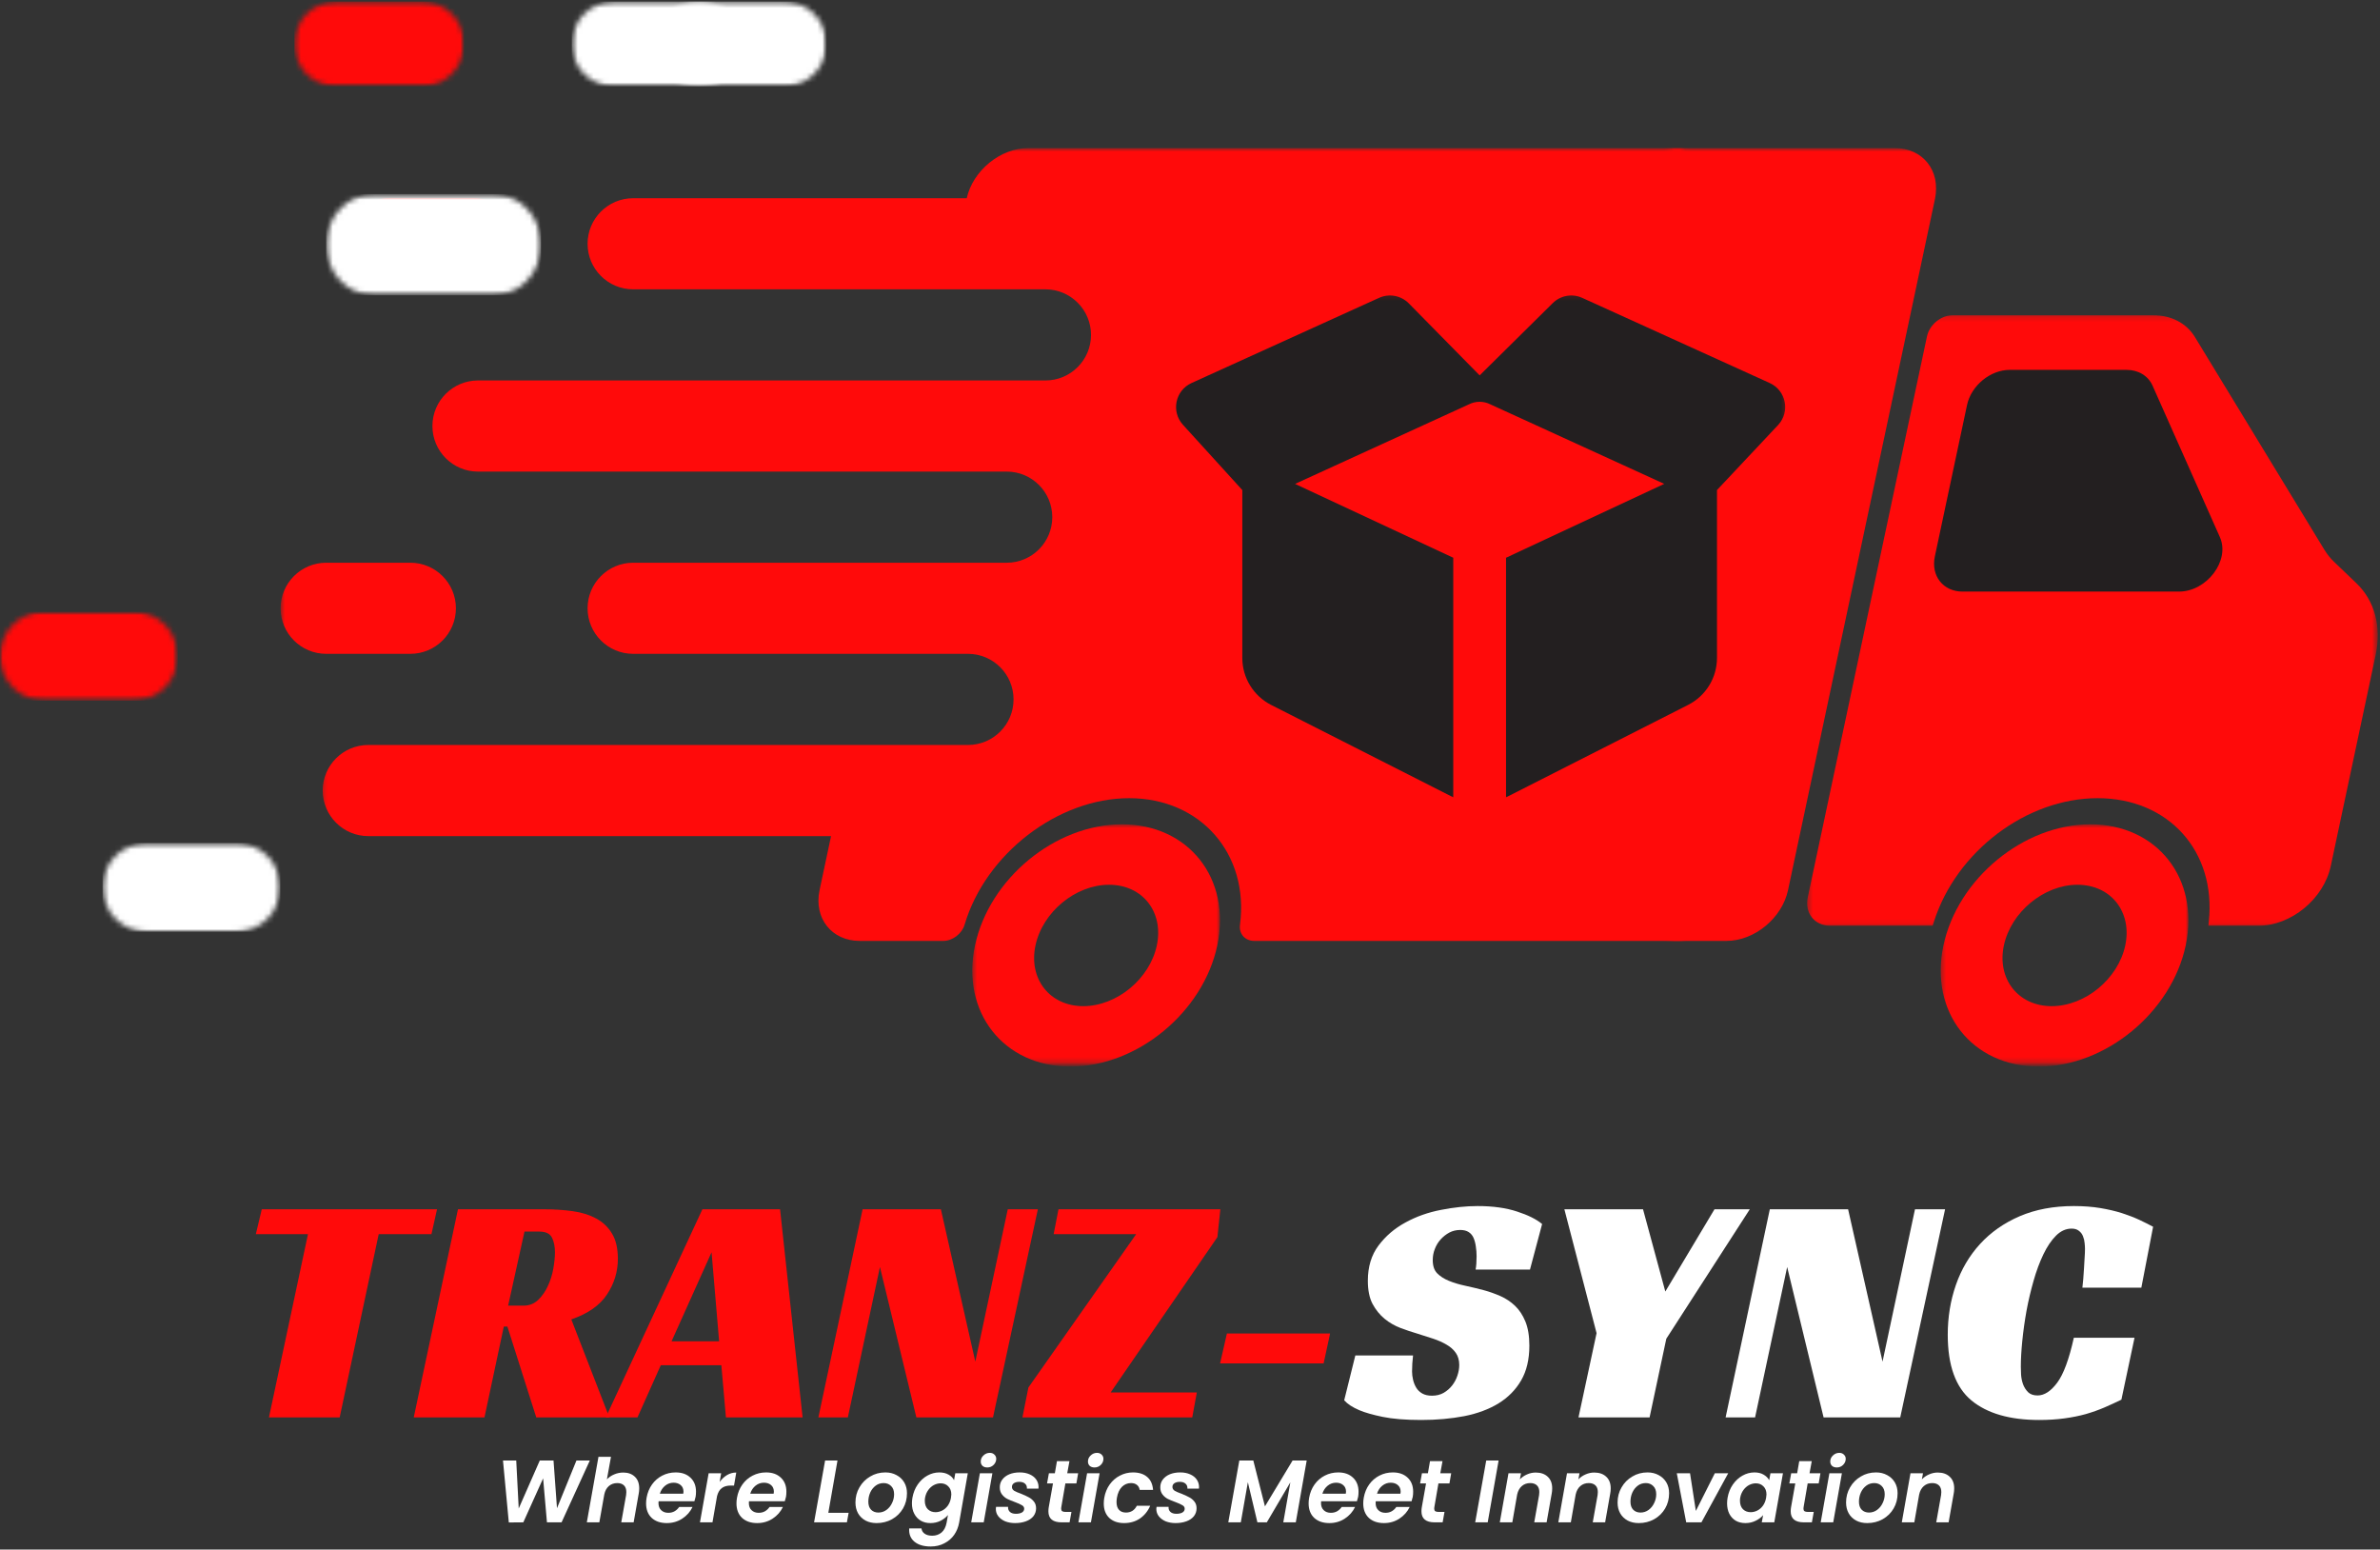 <svg width="447" height="291" viewBox="0 0 447 291" fill="none" xmlns="http://www.w3.org/2000/svg">
<rect x="0" y="0" width="447" height="291" fill="#333333" stroke="none"/>
<path d="M81.034 231.776H71.125L63.797 266.18H50.514L57.842 231.776H48.049L49.165 227.1H82.081L81.034 231.776Z" fill="#FF0A0A"/>
<path d="M116.046 236.405C116.046 238.824 115.36 241.057 113.999 243.104C112.65 245.151 110.417 246.71 107.3 247.78L114.441 266.18H100.717L95.296 249.129H94.622L90.993 266.18H77.71L86.015 227.1H102.205C104.078 227.1 105.858 227.216 107.532 227.449C109.219 227.681 110.696 228.141 111.952 228.821C113.208 229.49 114.197 230.426 114.93 231.636C115.674 232.846 116.046 234.439 116.046 236.405ZM98.321 245.198C99.391 245.198 100.304 244.843 101.066 244.128C101.822 243.401 102.438 242.523 102.903 241.499C103.38 240.476 103.723 239.382 103.927 238.219C104.124 237.044 104.229 236.027 104.229 235.172C104.229 234.102 104.043 233.189 103.671 232.427C103.299 231.671 102.496 231.287 101.275 231.287H98.507L95.436 245.198H98.321Z" fill="#FF0A0A"/>
<path d="M150.74 266.18H136.341L135.481 256.387H124.105L119.732 266.18H113.777L131.921 227.1H146.507L150.74 266.18ZM126.129 251.897H135.062L133.643 235.172L126.129 251.897Z" fill="#FF0A0A"/>
<path d="M186.505 266.18H172.105L165.266 237.94L159.241 266.18H153.705L162.009 227.1H176.711L183.178 255.712L189.273 227.1H194.925L186.505 266.18Z" fill="#FF0A0A"/>
<path d="M193.147 260.574L213.385 231.776H197.892L198.799 227.1H229.203L228.645 232.334L208.593 261.505H224.783L223.923 266.18H192.03L193.147 260.574Z" fill="#FF0A0A"/>
<path d="M230.432 250.432H249.809L248.599 256.038H229.152L230.432 250.432Z" fill="#FF0A0A"/>
<path d="M277.14 238.428C277.262 237.812 277.326 236.974 277.326 235.916C277.326 235.3 277.28 234.695 277.186 234.102C277.105 233.497 276.965 232.962 276.768 232.497C276.564 232.02 276.256 231.647 275.837 231.38C275.43 231.118 274.907 230.984 274.255 230.984C273.511 230.984 272.825 231.147 272.208 231.473C271.604 231.799 271.057 232.229 270.58 232.752C270.115 233.264 269.748 233.863 269.487 234.544C269.219 235.212 269.091 235.91 269.091 236.637C269.091 237.707 269.359 238.533 269.905 239.103C270.464 239.679 271.191 240.15 272.092 240.522C272.988 240.894 274.011 241.208 275.163 241.452C276.326 241.703 277.518 241.987 278.745 242.313C279.769 242.592 280.792 242.959 281.816 243.406C282.839 243.86 283.746 244.465 284.537 245.221C285.34 245.983 285.991 246.966 286.491 248.175C286.986 249.385 287.236 250.897 287.236 252.711C287.236 255.288 286.724 257.457 285.7 259.225C284.677 260.993 283.258 262.435 281.443 263.551C279.641 264.656 277.501 265.453 275.023 265.947C272.54 266.424 269.841 266.669 266.928 266.669C263.979 266.669 261.566 266.471 259.693 266.087C257.832 265.703 256.367 265.285 255.297 264.831C254.023 264.29 253.075 263.668 252.459 262.97L254.552 254.549H265.393C265.346 254.921 265.3 255.427 265.253 256.061C265.218 256.701 265.206 257.201 265.206 257.573C265.206 258.056 265.265 258.568 265.393 259.108C265.515 259.638 265.707 260.126 265.974 260.574C266.236 261.028 266.614 261.4 267.114 261.69C267.608 261.97 268.219 262.109 268.952 262.109C269.772 262.109 270.499 261.935 271.138 261.574C271.772 261.202 272.307 260.737 272.743 260.178C273.174 259.62 273.499 259.01 273.72 258.341C273.953 257.66 274.069 256.992 274.069 256.34C274.069 255.445 273.848 254.683 273.418 254.061C272.982 253.444 272.394 252.921 271.65 252.502C270.917 252.072 270.074 251.699 269.115 251.385C268.149 251.077 267.16 250.757 266.137 250.432C265.143 250.141 264.102 249.792 263.02 249.385C261.932 248.966 260.938 248.396 260.042 247.663C259.141 246.919 258.391 245.989 257.786 244.872C257.193 243.744 256.902 242.29 256.902 240.522C256.902 237.905 257.565 235.701 258.902 233.915C260.234 232.136 261.915 230.694 263.95 229.589C265.98 228.472 268.207 227.681 270.627 227.216C273.046 226.739 275.337 226.495 277.512 226.495C280.379 226.495 282.845 226.838 284.91 227.518C286.986 228.187 288.562 228.972 289.632 229.868L287.352 238.428H277.14Z" fill="white"/>
<path d="M312.958 251.409L309.818 266.18H296.465L299.861 250.362L293.813 227.1H308.585L312.772 242.546L322.007 227.1H328.637L312.958 251.409Z" fill="white"/>
<path d="M356.895 266.18H342.496L335.657 237.94L329.632 266.18H324.096L332.4 227.1H347.102L353.569 255.712L359.663 227.1H365.316L356.895 266.18Z" fill="white"/>
<path d="M398.431 262.854C397.407 263.354 396.343 263.842 395.244 264.319C394.156 264.784 392.999 265.197 391.778 265.552C390.551 265.895 389.207 266.168 387.753 266.366C386.294 266.564 384.706 266.669 382.985 266.669C377.477 266.669 373.238 265.447 370.26 262.993C367.294 260.527 365.817 256.422 365.817 250.664C365.817 247.349 366.329 244.221 367.353 241.29C368.376 238.359 369.888 235.8 371.889 233.613C373.901 231.415 376.384 229.676 379.333 228.402C382.293 227.135 385.683 226.495 389.498 226.495C391.313 226.495 392.964 226.623 394.453 226.867C395.953 227.117 397.314 227.437 398.524 227.821C399.733 228.21 400.815 228.629 401.781 229.077C402.74 229.531 403.607 229.961 404.386 230.38L402.176 241.825H391.103C391.15 241.406 391.202 240.871 391.266 240.22C391.324 239.557 391.371 238.888 391.406 238.219C391.452 237.539 391.487 236.87 391.522 236.218C391.568 235.567 391.592 235.009 391.592 234.544C391.592 234.218 391.568 233.846 391.522 233.427C391.487 232.997 391.388 232.578 391.219 232.171C391.062 231.752 390.807 231.415 390.452 231.147C390.109 230.868 389.649 230.729 389.079 230.729C388.009 230.729 387.032 231.171 386.148 232.055C385.264 232.938 384.473 234.113 383.776 235.567C383.078 237.027 382.461 238.678 381.938 240.522C381.409 242.371 380.967 244.244 380.612 246.151C380.269 248.059 380.007 249.937 379.821 251.781C379.635 253.63 379.542 255.247 379.542 256.643C379.542 257.05 379.554 257.561 379.588 258.178C379.635 258.8 379.757 259.399 379.961 259.969C380.176 260.545 380.496 261.039 380.914 261.458C381.345 261.865 381.938 262.063 382.682 262.063C383.95 262.063 385.177 261.272 386.358 259.69C387.55 258.108 388.597 255.288 389.498 251.223H400.897L398.431 262.854Z" fill="white"/>
<mask id="mask0_28_1517" style="mask-type:luminance" maskUnits="userSpaceOnUse" x="19" y="158" width="34" height="17">
<path d="M19.255 158.299H52.648V174.995H19.255V158.299Z" fill="white"/>
</mask>
<g mask="url(#mask0_28_1517)">
<mask id="mask1_28_1517" style="mask-type:luminance" maskUnits="userSpaceOnUse" x="19" y="158" width="34" height="17">
<path d="M44.303 158.299C48.914 158.299 52.648 162.038 52.648 166.65C52.648 171.262 48.914 174.995 44.303 174.995H27.601C22.995 174.995 19.255 171.262 19.255 166.65C19.255 162.038 22.995 158.299 27.601 158.299H44.303Z" fill="white"/>
</mask>
<g mask="url(#mask1_28_1517)">
<path d="M19.255 158.299H52.648V174.995H19.255V158.299Z" fill="white"/>
</g>
</g>
<mask id="mask2_28_1517" style="mask-type:luminance" maskUnits="userSpaceOnUse" x="0" y="114" width="34" height="18">
<path d="M0 114.875H33.399V131.577H0V114.875Z" fill="white"/>
</mask>
<g mask="url(#mask2_28_1517)">
<mask id="mask3_28_1517" style="mask-type:luminance" maskUnits="userSpaceOnUse" x="0" y="114" width="34" height="18">
<path d="M25.047 114.875C29.659 114.875 33.399 118.614 33.399 123.226C33.399 127.837 29.659 131.577 25.047 131.577H8.351C3.739 131.577 0 127.837 0 123.226C0 118.614 3.739 114.875 8.351 114.875H25.047Z" fill="white"/>
</mask>
<g mask="url(#mask3_28_1517)">
<path d="M0 114.875H33.399V131.577H0V114.875Z" fill="#FF0A0A"/>
</g>
</g>
<mask id="mask4_28_1517" style="mask-type:luminance" maskUnits="userSpaceOnUse" x="123" y="0" width="33" height="17">
<path d="M123.336 0.279H155.24V16.231H123.336V0.279Z" fill="white"/>
</mask>
<g mask="url(#mask4_28_1517)">
<mask id="mask5_28_1517" style="mask-type:luminance" maskUnits="userSpaceOnUse" x="123" y="0" width="33" height="17">
<path d="M147.261 0.279C151.669 0.279 155.24 3.85 155.24 8.258C155.24 12.661 151.669 16.231 147.261 16.231H131.309C126.907 16.231 123.336 12.661 123.336 8.258C123.336 3.85 126.907 0.279 131.309 0.279H147.261Z" fill="white"/>
</mask>
<g mask="url(#mask5_28_1517)">
<path d="M123.336 0.279H155.24V16.231H123.336V0.279Z" fill="white"/>
</g>
</g>
<mask id="mask6_28_1517" style="mask-type:luminance" maskUnits="userSpaceOnUse" x="107" y="0" width="33" height="17">
<path d="M107.384 0.279H139.288V16.231H107.384V0.279Z" fill="white"/>
</mask>
<g mask="url(#mask6_28_1517)">
<mask id="mask7_28_1517" style="mask-type:luminance" maskUnits="userSpaceOnUse" x="107" y="0" width="33" height="17">
<path d="M131.309 0.279C135.717 0.279 139.288 3.85 139.288 8.258C139.288 12.661 135.717 16.231 131.309 16.231H115.357C110.955 16.231 107.384 12.661 107.384 8.258C107.384 3.85 110.955 0.279 115.357 0.279H131.309Z" fill="white"/>
</mask>
<g mask="url(#mask7_28_1517)">
<path d="M107.384 0.279H139.288V16.231H107.384V0.279Z" fill="white"/>
</g>
</g>
<mask id="mask8_28_1517" style="mask-type:luminance" maskUnits="userSpaceOnUse" x="55" y="0" width="33" height="17">
<path d="M55.271 0.279H87.175V16.231H55.271V0.279Z" fill="white"/>
</mask>
<g mask="url(#mask8_28_1517)">
<mask id="mask9_28_1517" style="mask-type:luminance" maskUnits="userSpaceOnUse" x="55" y="0" width="33" height="17">
<path d="M79.202 0.279C83.604 0.279 87.175 3.85 87.175 8.258C87.175 12.661 83.604 16.231 79.202 16.231H63.25C58.842 16.231 55.271 12.661 55.271 8.258C55.271 3.85 58.842 0.279 63.25 0.279H79.202Z" fill="white"/>
</mask>
<g mask="url(#mask9_28_1517)">
<path d="M55.271 0.279H87.175V16.231H55.271V0.279Z" fill="#FF0A0A"/>
</g>
</g>
<mask id="mask10_28_1517" style="mask-type:luminance" maskUnits="userSpaceOnUse" x="60" y="27" width="257" height="151">
<path d="M60.295 27.81H316.162V177.868H60.295V27.81Z" fill="white"/>
</mask>
<g mask="url(#mask10_28_1517)">
<path d="M401.731 37.359L374.125 167.168C373.014 172.419 367.827 176.699 362.575 176.699H235.558C233.849 176.699 232.668 175.379 232.889 173.687C234.634 160.358 225.497 149.896 212.075 149.896C198.699 149.896 185.126 160.323 181.171 173.635C180.677 175.344 178.915 176.699 177.165 176.699H161.457C156.188 176.699 152.815 172.419 153.926 167.168L156.083 157.02H69.164C64.442 157.02 60.609 153.181 60.609 148.459C60.609 143.737 64.442 139.905 69.164 139.905H181.805C186.528 139.905 190.36 136.072 190.36 131.35C190.36 126.622 186.528 122.789 181.805 122.789H118.91C114.188 122.789 110.356 118.957 110.356 114.235C110.356 109.513 114.188 105.68 118.91 105.68H189.081C193.803 105.68 197.635 101.842 197.635 97.12C197.635 92.397 193.803 88.565 189.081 88.565H89.769C85.046 88.565 81.214 84.733 81.214 80.004C81.214 75.282 85.046 71.45 89.769 71.45H196.35C201.072 71.45 204.91 67.617 204.91 62.895C204.91 58.173 201.072 54.335 196.35 54.335H118.91C114.188 54.335 110.356 50.502 110.356 45.78C110.356 41.058 114.188 37.225 118.91 37.225H181.567C182.73 32.02 187.9 27.81 193.099 27.81H394.2C399.475 27.81 402.842 32.09 401.731 37.359Z" fill="#FF0A0A"/>
</g>
<mask id="mask11_28_1517" style="mask-type:luminance" maskUnits="userSpaceOnUse" x="182" y="154" width="48" height="46">
<path d="M182.526 154.74H229.161V199.764H182.526V154.74Z" fill="white"/>
</mask>
<g mask="url(#mask11_28_1517)">
<path d="M203.451 188.953C197.17 188.953 193.14 183.841 194.477 177.555C195.815 171.268 202.008 166.156 208.295 166.156C214.582 166.156 218.606 171.268 217.268 177.555C215.937 183.841 209.737 188.953 203.451 188.953ZM210.708 154.804C198.164 154.804 185.789 165.011 183.12 177.555C180.456 190.099 188.493 200.305 201.037 200.305C213.581 200.305 225.963 190.099 228.626 177.555C231.295 165.011 223.258 154.804 210.708 154.804Z" fill="#FF0A0A"/>
</g>
<path d="M97.486 45.78C97.486 50.502 93.653 54.335 88.931 54.335H73.136C68.414 54.335 64.576 50.502 64.576 45.78C64.576 41.058 68.414 37.225 73.136 37.225H88.931C93.653 37.225 97.486 41.058 97.486 45.78Z" fill="#FF0A0A"/>
<mask id="mask12_28_1517" style="mask-type:luminance" maskUnits="userSpaceOnUse" x="52" y="104" width="36" height="21">
<path d="M52.648 104.918H87.094V124.273H52.648V104.918Z" fill="white"/>
</mask>
<g mask="url(#mask12_28_1517)">
<path d="M85.628 114.235C85.628 118.957 81.796 122.789 77.073 122.789H61.255C56.533 122.789 52.7 118.957 52.7 114.235C52.7 109.513 56.533 105.68 61.255 105.68H77.073C81.796 105.68 85.628 109.513 85.628 114.235Z" fill="#FF0A0A"/>
</g>
<mask id="mask13_28_1517" style="mask-type:luminance" maskUnits="userSpaceOnUse" x="313" y="27" width="52" height="151">
<path d="M313.649 27.81H364.006V177.868H313.649V27.81Z" fill="white"/>
</mask>
<g mask="url(#mask13_28_1517)">
<path d="M363.419 37.359L335.818 167.168C334.702 172.419 329.52 176.699 324.263 176.699H197.246C195.536 176.699 194.355 175.379 194.576 173.687C196.321 160.358 187.185 149.896 173.768 149.896C160.387 149.896 146.813 160.323 142.859 173.635C142.364 175.344 140.602 176.699 138.858 176.699H123.144C117.875 176.699 114.502 172.419 115.619 167.168L117.77 157.02H30.851C26.129 157.02 22.297 153.181 22.297 148.459C22.297 143.737 26.129 139.905 30.851 139.905H143.493C148.215 139.905 152.053 136.072 152.053 131.35C152.053 126.622 148.215 122.789 143.493 122.789H80.603C75.881 122.789 72.043 118.957 72.043 114.235C72.043 109.513 75.881 105.68 80.603 105.68H150.768C155.49 105.68 159.322 101.842 159.322 97.12C159.322 92.397 155.49 88.565 150.768 88.565H51.456C46.734 88.565 42.901 84.733 42.901 80.004C42.901 75.282 46.734 71.45 51.456 71.45H158.043C162.765 71.45 166.598 67.617 166.598 62.895C166.598 58.173 162.765 54.335 158.043 54.335H80.603C75.881 54.335 72.043 50.502 72.043 45.78C72.043 41.058 75.881 37.225 80.603 37.225H143.254C144.417 32.02 149.587 27.81 154.792 27.81H355.888C361.162 27.81 364.529 32.09 363.419 37.359Z" fill="#FF0A0A"/>
</g>
<mask id="mask14_28_1517" style="mask-type:luminance" maskUnits="userSpaceOnUse" x="339" y="59" width="108" height="115">
<path d="M339.348 59.168H446.459V173.914H339.348V59.168Z" fill="white"/>
</mask>
<g mask="url(#mask14_28_1517)">
<path d="M442.563 109.524L438.434 105.57C437.701 104.884 437.055 104.069 436.497 103.151L412.235 63.291C410.647 60.691 407.797 59.197 404.413 59.197H366.745C364.547 59.197 362.378 60.988 361.913 63.186L339.529 168.5C338.901 171.454 340.791 173.856 343.745 173.856H362.977L363.221 173.094C367.426 159.87 380.645 149.896 393.962 149.896C407.286 149.896 416.265 159.87 414.846 173.094L414.764 173.856H424.127C430.327 173.856 436.439 168.814 437.759 162.614L446.197 122.929C447.308 117.678 445.988 112.793 442.563 109.524Z" fill="#FF0A0A"/>
</g>
<mask id="mask15_28_1517" style="mask-type:luminance" maskUnits="userSpaceOnUse" x="364" y="154" width="48" height="46">
<path d="M364.413 154.74H411.048V199.764H364.413V154.74Z" fill="white"/>
</mask>
<g mask="url(#mask15_28_1517)">
<path d="M385.337 188.953C379.051 188.953 375.026 183.836 376.358 177.555C377.696 171.268 383.895 166.156 390.176 166.156C396.463 166.156 400.493 171.268 399.155 177.555C397.818 183.836 391.618 188.953 385.337 188.953ZM392.595 154.804C380.045 154.804 367.676 165.011 365.006 177.555C362.337 190.099 370.374 200.305 382.924 200.305C395.468 200.305 407.844 190.099 410.507 177.555C413.176 165.011 405.139 154.804 392.595 154.804Z" fill="#FF0A0A"/>
</g>
<path d="M399.405 69.461H377.452C373.805 69.461 370.217 72.415 369.438 76.068L363.395 104.494C362.622 108.146 364.954 111.1 368.6 111.1H409.233C414.491 111.1 418.881 105.262 416.927 100.865L404.29 72.439C403.464 70.578 401.627 69.461 399.405 69.461Z" fill="#231F20"/>
<mask id="mask16_28_1517" style="mask-type:luminance" maskUnits="userSpaceOnUse" x="219" y="55" width="117" height="96">
<path d="M219.595 55.143H335.719V150.053H219.595V55.143Z" fill="white"/>
</mask>
<g mask="url(#mask16_28_1517)">
<path d="M291.608 56.946L277.901 70.496L264.566 56.946C263.101 55.481 260.891 55.079 259.012 55.934L223.788 71.933C220.717 73.329 219.909 77.312 222.194 79.795L233.325 92.031V123.557C233.325 127.285 235.425 130.705 238.751 132.391L272.946 149.739V104.744L243.235 90.874L275.877 75.94C277.139 75.294 278.651 75.294 279.919 75.94L312.568 90.868L282.856 104.744V149.739L317.051 132.379C320.378 130.693 322.477 127.279 322.477 123.551V92.031L333.975 79.795C336.26 77.312 335.452 73.329 332.381 71.933L297.156 55.934C295.278 55.079 293.068 55.481 291.608 56.946Z" fill="#231F20"/>
</g>
<mask id="mask17_28_1517" style="mask-type:luminance" maskUnits="userSpaceOnUse" x="61" y="36" width="41" height="20">
<path d="M61.238 36.452H101.685V55.452H61.238V36.452Z" fill="white"/>
</mask>
<g mask="url(#mask17_28_1517)">
<mask id="mask18_28_1517" style="mask-type:luminance" maskUnits="userSpaceOnUse" x="61" y="36" width="41" height="20">
<path d="M92.665 36.452C97.625 36.452 101.644 40.704 101.644 45.949C101.644 51.201 97.625 55.452 92.665 55.452H70.217C65.256 55.452 61.238 51.201 61.238 45.949C61.238 40.704 65.256 36.452 70.217 36.452H92.665Z" fill="white"/>
</mask>
<g mask="url(#mask18_28_1517)">
<path d="M61.238 36.452H101.609V55.452H61.238V36.452Z" fill="white"/>
</g>
</g>
<path d="M110.776 274.284L105.472 285.892H102.727L102.006 277.634L98.284 285.892L95.562 285.915L94.469 274.284H96.958L97.423 283.287L101.378 274.284H103.96L104.611 283.24L108.263 274.284H110.776Z" fill="white"/>
<path d="M117.078 276.54C117.973 276.54 118.694 276.808 119.241 277.331C119.782 277.843 120.055 278.576 120.055 279.518C120.055 279.878 120.02 280.204 119.962 280.495L119.008 285.892H116.682L117.589 280.797C117.618 280.599 117.636 280.402 117.636 280.216C117.636 279.657 117.485 279.239 117.194 278.959C116.897 278.669 116.479 278.518 115.938 278.518C115.316 278.518 114.786 278.704 114.356 279.076C113.92 279.448 113.635 279.977 113.495 280.658L112.565 285.892H110.215L112.402 273.586H114.751L113.984 277.82C114.368 277.418 114.827 277.11 115.356 276.889C115.897 276.657 116.473 276.54 117.078 276.54Z" fill="white"/>
<path d="M126.905 276.517C128.068 276.517 128.987 276.843 129.673 277.494C130.371 278.145 130.72 279.024 130.72 280.123C130.72 280.483 130.697 280.797 130.65 281.076C130.569 281.402 130.493 281.693 130.417 281.937H123.695C123.677 282.019 123.671 282.123 123.671 282.263C123.671 282.839 123.84 283.286 124.183 283.612C124.52 283.938 124.962 284.101 125.509 284.101C125.974 284.101 126.376 284.002 126.719 283.798C127.056 283.6 127.335 283.333 127.556 283.007H130.068C129.65 283.891 129.004 284.624 128.138 285.194C127.283 285.752 126.312 286.031 125.23 286.031C124.049 286.031 123.101 285.706 122.392 285.054C121.694 284.391 121.345 283.484 121.345 282.333C121.345 282.007 121.374 281.658 121.438 281.286C121.607 280.326 121.95 279.489 122.462 278.774C122.974 278.064 123.607 277.512 124.369 277.122C125.143 276.721 125.986 276.517 126.905 276.517ZM128.324 280.518C128.353 280.35 128.37 280.227 128.37 280.146C128.37 279.605 128.19 279.186 127.835 278.89C127.492 278.599 127.05 278.448 126.509 278.448C125.916 278.448 125.393 278.634 124.928 279.006C124.462 279.378 124.125 279.884 123.927 280.518H128.324Z" fill="white"/>
<path d="M135.163 278.308C135.564 277.75 136.029 277.32 136.559 277.006C137.082 276.697 137.658 276.54 138.28 276.54L137.861 278.983H137.233C136.547 278.983 136 279.14 135.582 279.448C135.163 279.745 134.86 280.251 134.674 280.96L133.814 285.892H131.464L133.093 276.68H135.442L135.163 278.308Z" fill="white"/>
<path d="M143.881 276.517C145.044 276.517 145.963 276.843 146.649 277.494C147.347 278.145 147.696 279.024 147.696 280.123C147.696 280.483 147.672 280.797 147.626 281.076C147.544 281.402 147.469 281.693 147.393 281.937H140.67C140.653 282.019 140.647 282.123 140.647 282.263C140.647 282.839 140.816 283.286 141.159 283.612C141.496 283.938 141.938 284.101 142.485 284.101C142.95 284.101 143.351 284.002 143.695 283.798C144.032 283.6 144.311 283.333 144.532 283.007H147.044C146.626 283.891 145.98 284.624 145.114 285.194C144.259 285.752 143.287 286.031 142.206 286.031C141.025 286.031 140.077 285.706 139.368 285.054C138.67 284.391 138.321 283.484 138.321 282.333C138.321 282.007 138.35 281.658 138.414 281.286C138.583 280.326 138.926 279.489 139.438 278.774C139.949 278.064 140.583 277.512 141.345 277.122C142.119 276.721 142.962 276.517 143.881 276.517ZM145.3 280.518C145.329 280.35 145.346 280.227 145.346 280.146C145.346 279.605 145.166 279.186 144.811 278.89C144.468 278.599 144.026 278.448 143.485 278.448C142.892 278.448 142.369 278.634 141.903 279.006C141.438 279.378 141.101 279.884 140.903 280.518H145.3Z" fill="white"/>
<path d="M155.571 284.101H159.386L159.06 285.892H152.896L154.966 274.284H157.292L155.571 284.101Z" fill="white"/>
<path d="M164.645 286.031C163.866 286.031 163.18 285.88 162.575 285.566C161.97 285.24 161.493 284.787 161.156 284.194C160.83 283.606 160.667 282.932 160.667 282.17C160.667 281.135 160.911 280.187 161.412 279.332C161.906 278.465 162.581 277.785 163.435 277.285C164.285 276.773 165.238 276.517 166.297 276.517C167.088 276.517 167.785 276.692 168.39 277.029C169.007 277.355 169.489 277.814 169.833 278.401C170.17 278.977 170.344 279.652 170.344 280.425C170.344 281.484 170.094 282.437 169.6 283.286C169.1 284.141 168.414 284.816 167.53 285.31C166.657 285.793 165.698 286.031 164.645 286.031ZM164.971 284.054C165.529 284.054 166.029 283.891 166.483 283.566C166.931 283.24 167.28 282.815 167.53 282.286C167.791 281.763 167.925 281.204 167.925 280.611C167.925 279.948 167.739 279.436 167.367 279.076C166.995 278.704 166.529 278.518 165.971 278.518C165.395 278.518 164.889 278.68 164.459 279.006C164.023 279.332 163.68 279.768 163.435 280.309C163.203 280.838 163.086 281.402 163.086 282.007C163.086 282.658 163.255 283.164 163.598 283.519C163.953 283.88 164.412 284.054 164.971 284.054Z" fill="white"/>
<path d="M176.416 276.517C177.096 276.517 177.678 276.657 178.161 276.936C178.638 277.203 178.981 277.552 179.184 277.983L179.417 276.68H181.766L180.138 285.962C179.981 286.811 179.673 287.572 179.207 288.241C178.742 288.904 178.126 289.433 177.37 289.823C176.625 290.224 175.765 290.428 174.788 290.428C173.485 290.428 172.467 290.125 171.74 289.521C171.008 288.916 170.688 288.084 170.763 287.032H173.066C173.113 287.45 173.311 287.782 173.671 288.032C174.026 288.276 174.497 288.404 175.09 288.404C175.77 288.404 176.352 288.201 176.835 287.799C177.312 287.392 177.631 286.782 177.788 285.962L178.044 284.519C177.672 284.955 177.195 285.322 176.625 285.613C176.05 285.892 175.422 286.031 174.741 286.031C174.072 286.031 173.473 285.886 172.95 285.589C172.421 285.281 172.008 284.845 171.717 284.287C171.42 283.728 171.275 283.077 171.275 282.333C171.275 281.995 171.304 281.635 171.368 281.263C171.537 280.32 171.868 279.489 172.368 278.774C172.863 278.064 173.462 277.512 174.16 277.122C174.869 276.721 175.625 276.517 176.416 276.517ZM178.603 281.286C178.649 280.995 178.672 280.786 178.672 280.658C178.672 280.006 178.475 279.495 178.091 279.122C177.719 278.75 177.242 278.564 176.672 278.564C176.236 278.564 175.811 278.675 175.392 278.89C174.985 279.111 174.636 279.419 174.346 279.82C174.049 280.227 173.846 280.704 173.741 281.263C173.706 281.466 173.694 281.658 173.694 281.844C173.694 282.513 173.88 283.042 174.253 283.426C174.636 283.798 175.119 283.984 175.695 283.984C176.125 283.984 176.544 283.885 176.951 283.682C177.37 283.467 177.724 283.158 178.021 282.751C178.312 282.333 178.51 281.844 178.603 281.286Z" fill="white"/>
<path d="M185.432 275.586C185.06 275.586 184.758 275.488 184.525 275.284C184.304 275.069 184.2 274.796 184.2 274.47C184.2 274.022 184.368 273.644 184.711 273.33C185.049 273.004 185.444 272.842 185.898 272.842C186.252 272.842 186.537 272.952 186.758 273.167C186.991 273.388 187.107 273.65 187.107 273.958C187.107 274.412 186.933 274.796 186.596 275.121C186.27 275.435 185.88 275.586 185.432 275.586ZM186.386 276.68L184.758 285.892H182.408L184.037 276.68H186.386Z" fill="white"/>
<path d="M190.636 286.031C189.967 286.031 189.357 285.921 188.798 285.706C188.252 285.473 187.821 285.159 187.496 284.752C187.182 284.351 187.031 283.885 187.031 283.356C187.031 283.281 187.042 283.158 187.077 282.984H189.333C189.299 283.374 189.415 283.693 189.682 283.938C189.944 284.17 190.316 284.287 190.799 284.287C191.247 284.287 191.619 284.211 191.916 284.054C192.206 283.885 192.358 283.647 192.358 283.333C192.358 283.054 192.218 282.839 191.939 282.682C191.671 282.513 191.247 282.321 190.659 282.1C190.066 281.885 189.578 281.681 189.194 281.495C188.804 281.297 188.473 281.018 188.194 280.658C187.914 280.303 187.775 279.855 187.775 279.309C187.775 278.768 187.926 278.285 188.24 277.866C188.566 277.436 189.008 277.099 189.566 276.866C190.136 276.633 190.787 276.517 191.52 276.517C192.218 276.517 192.829 276.633 193.358 276.866C193.899 277.099 194.317 277.424 194.614 277.843C194.905 278.262 195.056 278.739 195.056 279.262C195.056 279.402 195.044 279.506 195.033 279.564H192.869C192.898 279.181 192.782 278.867 192.52 278.634C192.27 278.401 191.904 278.285 191.427 278.285C191.02 278.285 190.688 278.372 190.427 278.541C190.177 278.715 190.055 278.948 190.055 279.239C190.055 279.535 190.194 279.774 190.473 279.96C190.764 280.134 191.218 280.326 191.823 280.541C192.427 280.792 192.904 281.018 193.265 281.216C193.62 281.402 193.928 281.67 194.195 282.007C194.457 282.333 194.591 282.751 194.591 283.263C194.591 283.821 194.416 284.322 194.079 284.752C193.736 285.171 193.265 285.49 192.66 285.706C192.067 285.921 191.392 286.031 190.636 286.031Z" fill="white"/>
<path d="M199.326 283.054C199.308 283.118 199.302 283.205 199.302 283.31C199.302 283.531 199.36 283.693 199.488 283.798C199.628 283.891 199.843 283.938 200.14 283.938H201.233L200.884 285.892H199.395C197.732 285.892 196.906 285.205 196.906 283.821C196.906 283.542 196.93 283.28 196.976 283.03L197.767 278.587H196.65L196.999 276.68H198.116L198.511 274.4H200.861L200.442 276.68H202.489L202.163 278.587H200.093L199.326 283.054Z" fill="white"/>
<path d="M205.567 275.586C205.195 275.586 204.893 275.488 204.66 275.284C204.439 275.069 204.334 274.796 204.334 274.47C204.334 274.022 204.503 273.644 204.846 273.33C205.183 273.004 205.579 272.842 206.033 272.842C206.387 272.842 206.672 272.952 206.893 273.167C207.126 273.388 207.242 273.65 207.242 273.958C207.242 274.412 207.068 274.796 206.73 275.121C206.405 275.435 206.015 275.586 205.567 275.586ZM206.521 276.68L204.893 285.892H202.543L204.172 276.68H206.521Z" fill="white"/>
<path d="M207.398 281.286C207.567 280.326 207.91 279.489 208.422 278.774C208.933 278.064 209.567 277.512 210.329 277.122C211.085 276.721 211.911 276.517 212.795 276.517C213.923 276.517 214.819 276.808 215.47 277.378C216.121 277.936 216.482 278.744 216.563 279.797H214.051C213.987 279.396 213.818 279.088 213.539 278.867C213.26 278.634 212.888 278.518 212.423 278.518C211.754 278.518 211.178 278.762 210.701 279.239C210.236 279.721 209.922 280.402 209.771 281.286C209.724 281.6 209.701 281.862 209.701 282.077C209.701 282.716 209.852 283.205 210.166 283.542C210.474 283.885 210.911 284.054 211.469 284.054C212.399 284.054 213.08 283.629 213.516 282.775H216.028C215.592 283.787 214.947 284.583 214.098 285.171C213.243 285.746 212.248 286.031 211.12 286.031C209.957 286.031 209.026 285.706 208.328 285.054C207.642 284.391 207.305 283.49 207.305 282.356C207.305 282.019 207.334 281.658 207.398 281.286Z" fill="white"/>
<path d="M220.78 286.031C220.112 286.031 219.501 285.921 218.943 285.706C218.396 285.473 217.966 285.159 217.64 284.752C217.326 284.351 217.175 283.885 217.175 283.356C217.175 283.281 217.186 283.158 217.221 282.984H219.478C219.443 283.374 219.559 283.693 219.827 283.938C220.088 284.17 220.46 284.287 220.943 284.287C221.391 284.287 221.763 284.211 222.06 284.054C222.351 283.885 222.502 283.647 222.502 283.333C222.502 283.054 222.362 282.839 222.083 282.682C221.815 282.513 221.391 282.321 220.804 282.1C220.21 281.885 219.722 281.681 219.338 281.495C218.948 281.297 218.617 281.018 218.338 280.658C218.059 280.303 217.919 279.855 217.919 279.309C217.919 278.768 218.07 278.285 218.384 277.866C218.71 277.436 219.152 277.099 219.71 276.866C220.28 276.633 220.932 276.517 221.664 276.517C222.362 276.517 222.973 276.633 223.502 276.866C224.043 277.099 224.462 277.424 224.758 277.843C225.049 278.262 225.2 278.739 225.2 279.262C225.2 279.402 225.188 279.506 225.177 279.564H223.013C223.043 279.181 222.926 278.867 222.665 278.634C222.414 278.401 222.048 278.285 221.571 278.285C221.164 278.285 220.833 278.372 220.571 278.541C220.321 278.715 220.199 278.948 220.199 279.239C220.199 279.535 220.338 279.774 220.617 279.96C220.908 280.134 221.362 280.326 221.967 280.541C222.572 280.792 223.048 281.018 223.409 281.216C223.764 281.402 224.072 281.67 224.339 282.007C224.601 282.333 224.735 282.751 224.735 283.263C224.735 283.821 224.56 284.322 224.223 284.752C223.88 285.171 223.409 285.49 222.804 285.706C222.211 285.921 221.536 286.031 220.78 286.031Z" fill="white"/>
<path d="M245.417 274.284L243.37 285.892H241.021L242.347 278.378L237.927 285.892H236.159L234.368 278.355L233.042 285.892H230.692L232.763 274.284H235.391L237.578 282.891L242.765 274.284H245.417Z" fill="white"/>
<path d="M251.339 276.517C252.502 276.517 253.421 276.843 254.107 277.494C254.805 278.145 255.154 279.024 255.154 280.123C255.154 280.483 255.131 280.797 255.084 281.076C255.003 281.402 254.927 281.693 254.851 281.937H248.129C248.111 282.019 248.105 282.123 248.105 282.263C248.105 282.839 248.274 283.286 248.617 283.612C248.954 283.938 249.396 284.101 249.943 284.101C250.408 284.101 250.81 284.002 251.153 283.798C251.49 283.6 251.769 283.333 251.99 283.007H254.502C254.084 283.891 253.438 284.624 252.572 285.194C251.717 285.752 250.746 286.031 249.664 286.031C248.483 286.031 247.535 285.706 246.826 285.054C246.128 284.391 245.779 283.484 245.779 282.333C245.779 282.007 245.808 281.658 245.872 281.286C246.041 280.326 246.384 279.489 246.896 278.774C247.408 278.064 248.041 277.512 248.803 277.122C249.577 276.721 250.42 276.517 251.339 276.517ZM252.758 280.518C252.787 280.35 252.804 280.227 252.804 280.146C252.804 279.605 252.624 279.186 252.269 278.89C251.926 278.599 251.484 278.448 250.943 278.448C250.35 278.448 249.827 278.634 249.362 279.006C248.896 279.378 248.559 279.884 248.361 280.518H252.758Z" fill="white"/>
<path d="M261.597 276.517C262.761 276.517 263.679 276.843 264.366 277.494C265.064 278.145 265.412 279.024 265.412 280.123C265.412 280.483 265.389 280.797 265.343 281.076C265.261 281.402 265.186 281.693 265.11 281.937H258.387C258.37 282.019 258.364 282.123 258.364 282.263C258.364 282.839 258.533 283.286 258.876 283.612C259.213 283.938 259.655 284.101 260.202 284.101C260.667 284.101 261.068 284.002 261.411 283.798C261.749 283.6 262.028 283.333 262.249 283.007H264.761C264.342 283.891 263.697 284.624 262.83 285.194C261.975 285.752 261.004 286.031 259.923 286.031C258.742 286.031 257.794 285.706 257.085 285.054C256.387 284.391 256.038 283.484 256.038 282.333C256.038 282.007 256.067 281.658 256.131 281.286C256.3 280.326 256.643 279.489 257.154 278.774C257.666 278.064 258.3 277.512 259.062 277.122C259.835 276.721 260.679 276.517 261.597 276.517ZM263.016 280.518C263.046 280.35 263.063 280.227 263.063 280.146C263.063 279.605 262.883 279.186 262.528 278.89C262.185 278.599 261.743 278.448 261.202 278.448C260.609 278.448 260.085 278.634 259.62 279.006C259.155 279.378 258.818 279.884 258.62 280.518H263.016Z" fill="white"/>
<path d="M269.39 283.054C269.373 283.118 269.367 283.205 269.367 283.31C269.367 283.531 269.425 283.693 269.553 283.798C269.693 283.891 269.908 283.938 270.204 283.938H271.298L270.949 285.892H269.46C267.797 285.892 266.971 285.205 266.971 283.821C266.971 283.542 266.994 283.28 267.041 283.03L267.832 278.587H266.715L267.064 276.68H268.181L268.576 274.4H270.926L270.507 276.68H272.554L272.228 278.587H270.158L269.39 283.054Z" fill="white"/>
<path d="M281.461 274.284L279.414 285.892H277.064L279.134 274.284H281.461Z" fill="white"/>
<path d="M288.432 276.54C289.392 276.54 290.142 276.808 290.689 277.331C291.247 277.843 291.526 278.576 291.526 279.518C291.526 279.878 291.491 280.204 291.433 280.495L290.479 285.892H288.153L289.06 280.797C289.089 280.6 289.107 280.402 289.107 280.216C289.107 279.657 288.956 279.239 288.665 278.96C288.368 278.669 287.949 278.518 287.409 278.518C286.786 278.518 286.257 278.704 285.827 279.076C285.391 279.448 285.094 279.983 284.943 280.681L284.036 285.892H281.686L283.315 276.68H285.664L285.455 277.82C285.838 277.418 286.292 277.11 286.804 276.889C287.327 276.657 287.874 276.54 288.432 276.54Z" fill="white"/>
<path d="M299.422 276.54C300.382 276.54 301.132 276.808 301.679 277.331C302.237 277.843 302.516 278.576 302.516 279.518C302.516 279.878 302.481 280.204 302.423 280.495L301.47 285.892H299.143L300.051 280.797C300.08 280.6 300.097 280.402 300.097 280.216C300.097 279.657 299.946 279.239 299.655 278.96C299.358 278.669 298.94 278.518 298.399 278.518C297.777 278.518 297.247 278.704 296.817 279.076C296.381 279.448 296.084 279.983 295.933 280.681L295.026 285.892H292.676L294.305 276.68H296.654L296.445 277.82C296.829 277.418 297.282 277.11 297.794 276.889C298.317 276.657 298.864 276.54 299.422 276.54Z" fill="white"/>
<path d="M307.784 286.031C307.005 286.031 306.319 285.88 305.714 285.566C305.109 285.24 304.632 284.787 304.295 284.194C303.969 283.606 303.806 282.932 303.806 282.17C303.806 281.135 304.05 280.187 304.551 279.332C305.045 278.465 305.72 277.785 306.574 277.285C307.423 276.773 308.377 276.517 309.436 276.517C310.227 276.517 310.924 276.692 311.529 277.029C312.146 277.355 312.628 277.814 312.971 278.401C313.309 278.977 313.483 279.652 313.483 280.425C313.483 281.484 313.233 282.437 312.739 283.286C312.239 284.141 311.553 284.816 310.669 285.31C309.796 285.793 308.837 286.031 307.784 286.031ZM308.11 284.054C308.668 284.054 309.168 283.891 309.622 283.566C310.07 283.24 310.418 282.815 310.669 282.286C310.93 281.763 311.064 281.204 311.064 280.611C311.064 279.948 310.878 279.436 310.506 279.076C310.134 278.704 309.668 278.518 309.11 278.518C308.534 278.518 308.028 278.68 307.598 279.006C307.162 279.332 306.819 279.768 306.574 280.309C306.342 280.838 306.225 281.402 306.225 282.007C306.225 282.658 306.394 283.164 306.737 283.519C307.092 283.88 307.551 284.054 308.11 284.054Z" fill="white"/>
<path d="M318.508 283.751L322.067 276.68H324.58L319.555 285.891H316.694L314.926 276.68H317.415L318.508 283.751Z" fill="white"/>
<path d="M324.466 281.263C324.635 280.32 324.967 279.489 325.467 278.774C325.961 278.064 326.56 277.512 327.258 277.122C327.967 276.721 328.723 276.517 329.514 276.517C330.195 276.517 330.77 276.657 331.236 276.936C331.713 277.215 332.062 277.564 332.283 277.983L332.515 276.68H334.865L333.236 285.892H330.887L331.143 284.543C330.77 284.979 330.288 285.333 329.7 285.613C329.125 285.892 328.497 286.031 327.816 286.031C327.13 286.031 326.525 285.886 326.002 285.589C325.49 285.281 325.083 284.845 324.792 284.287C324.513 283.728 324.373 283.077 324.373 282.333C324.373 281.995 324.402 281.635 324.466 281.263ZM331.701 281.286C331.747 280.995 331.771 280.786 331.771 280.658C331.771 280.006 331.573 279.495 331.189 279.122C330.817 278.75 330.34 278.564 329.77 278.564C329.334 278.564 328.91 278.675 328.491 278.89C328.084 279.111 327.735 279.419 327.444 279.82C327.147 280.227 326.944 280.704 326.839 281.263C326.804 281.466 326.793 281.658 326.793 281.844C326.793 282.513 326.979 283.042 327.351 283.426C327.735 283.798 328.217 283.984 328.793 283.984C329.224 283.984 329.642 283.885 330.049 283.682C330.468 283.467 330.823 283.158 331.119 282.751C331.41 282.333 331.608 281.844 331.701 281.286Z" fill="white"/>
<path d="M338.74 283.054C338.723 283.118 338.717 283.205 338.717 283.31C338.717 283.531 338.775 283.693 338.903 283.798C339.043 283.891 339.258 283.938 339.554 283.938H340.648L340.299 285.892H338.81C337.147 285.892 336.321 285.205 336.321 283.821C336.321 283.542 336.344 283.28 336.391 283.03L337.182 278.587H336.065L336.414 276.68H337.531L337.926 274.4H340.276L339.857 276.68H341.904L341.578 278.587H339.508L338.74 283.054Z" fill="white"/>
<path d="M344.982 275.586C344.61 275.586 344.307 275.488 344.075 275.284C343.854 275.069 343.749 274.796 343.749 274.47C343.749 274.022 343.918 273.644 344.261 273.33C344.598 273.004 344.994 272.842 345.447 272.842C345.802 272.842 346.087 272.952 346.308 273.167C346.541 273.388 346.657 273.65 346.657 273.958C346.657 274.412 346.482 274.796 346.145 275.121C345.819 275.435 345.43 275.586 344.982 275.586ZM345.936 276.68L344.307 285.892H341.958L343.586 276.68H345.936Z" fill="white"/>
<path d="M350.697 286.031C349.918 286.031 349.232 285.88 348.627 285.566C348.022 285.24 347.545 284.787 347.208 284.194C346.882 283.606 346.72 282.932 346.72 282.17C346.72 281.135 346.964 280.187 347.464 279.332C347.958 278.465 348.633 277.785 349.488 277.285C350.337 276.773 351.291 276.517 352.349 276.517C353.14 276.517 353.838 276.692 354.443 277.029C355.059 277.355 355.542 277.814 355.885 278.401C356.222 278.977 356.397 279.652 356.397 280.425C356.397 281.484 356.147 282.437 355.652 283.286C355.152 284.141 354.466 284.816 353.582 285.31C352.71 285.793 351.75 286.031 350.697 286.031ZM351.023 284.054C351.581 284.054 352.082 283.891 352.535 283.566C352.983 283.24 353.332 282.815 353.582 282.286C353.844 281.763 353.977 281.204 353.977 280.611C353.977 279.948 353.791 279.436 353.419 279.076C353.047 278.704 352.582 278.518 352.023 278.518C351.448 278.518 350.942 278.68 350.511 279.006C350.075 279.332 349.732 279.768 349.488 280.309C349.255 280.838 349.139 281.402 349.139 282.007C349.139 282.658 349.308 283.164 349.651 283.519C350.005 283.88 350.465 284.054 351.023 284.054Z" fill="white"/>
<path d="M363.934 276.54C364.893 276.54 365.644 276.808 366.19 277.331C366.749 277.843 367.028 278.576 367.028 279.518C367.028 279.878 366.993 280.204 366.935 280.495L365.981 285.892H363.655L364.562 280.797C364.591 280.6 364.609 280.402 364.609 280.216C364.609 279.657 364.457 279.239 364.167 278.96C363.87 278.669 363.451 278.518 362.91 278.518C362.288 278.518 361.759 278.704 361.329 279.076C360.892 279.448 360.596 279.983 360.445 280.681L359.537 285.892H357.188L358.816 276.68H361.166L360.956 277.82C361.34 277.418 361.794 277.11 362.306 276.889C362.829 276.657 363.376 276.54 363.934 276.54Z" fill="white"/>
</svg>

